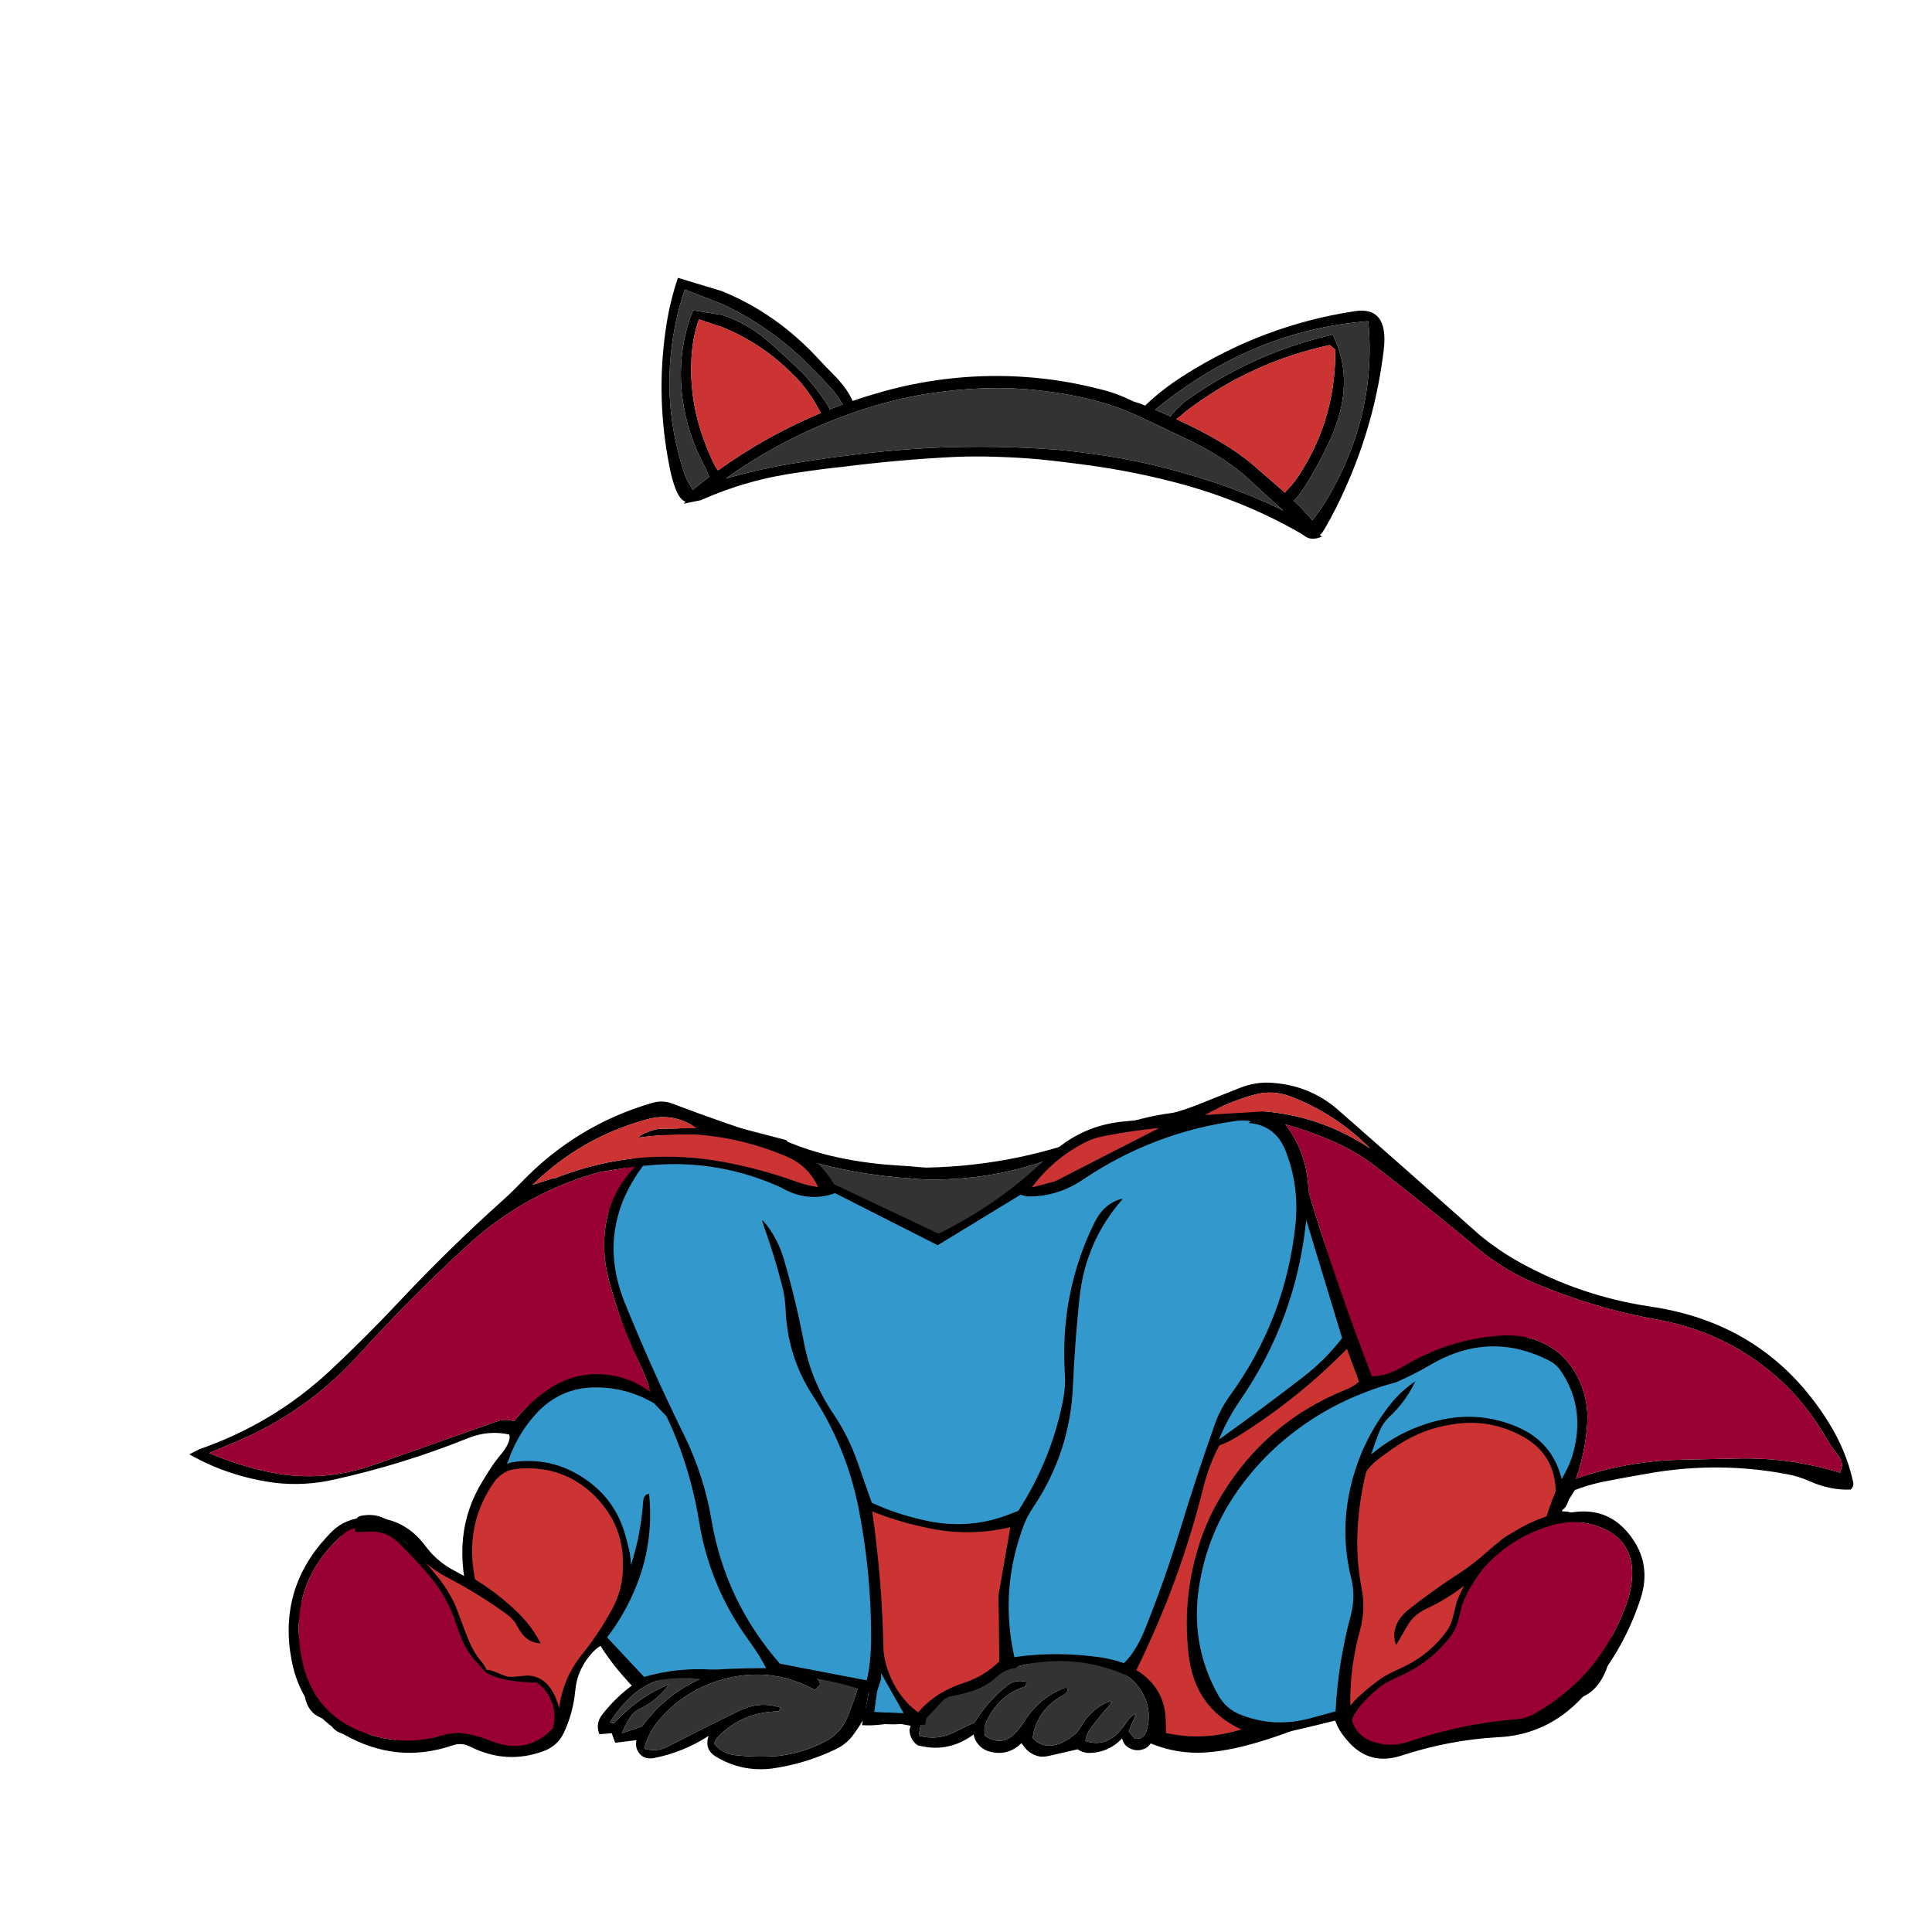 
<svg xmlns="http://www.w3.org/2000/svg" version="1.1" xmlns:xlink="http://www.w3.org/1999/xlink" preserveAspectRatio="none" x="0px" y="0px" width="1000px" height="1000px" viewBox="0 0 1000 1000">
<defs>
<g id="Layer5_0_FILL">
<path fill="#000000" stroke="none" d="
M 332.6 336.6
Q 331.6 333.45 331.15 331.85 330.25 329 329.95 327 329.6 325.05 329.6 316 329.6 309.3 327.65 305.55 326.7 303.7 323.8 300.3 321.05 297.05 320.05 295.05 318.55 290.7 317.8 288.55 316.45 284.7 314.15 283.35 312.085 282.111 308.15 282.35 308.24 282.02 308.3 281.65 309.187 281.28 309.85 280.55 311.2 279.1 312.2 275.4 315.6 262.9 316.85 253.55 318.45 241.5 317.15 231.35 315.65 219.75 310.15 210.2 304.2 199.85 294.95 194.5 287.1 189.95 276.95 189.1 267.75 188.35 257.9 190.65 249.65 192.6 239.95 197 234.05 199.65 222.85 205.55
L 210.35 212.15
Q 208.55 204.05 206.15 197.35
L 193.4 164.4
Q 186.5 146.6 183.45 137.55 181.8 132.7 180.1 127 178.75 122.55 176.5 114.3 175.413 110.394 174.55 107.45 174.028 102.721 173 98 171.85 92.55 168.9 88 160.05 74.15 143.3 72.75 136.8 74.15 129.85 73.35 124.015 72.993 118.4 74 113.45 75.4 108.25 75.85 90.1 78 73.2 84.9 28 103.4 -20.35 104.35 -24.122 104.178 -27.9 103.75 -32.25 103.45 -36.55 103.15 -53.75 102.1 -70.4 98.15 -81.65 95.4 -92.25 91.05
L -93.05 90.1
Q -106.1 86.75 -119.2 83.3 -122.7 82.45 -126.35 81.9 -133.65 81.45 -140.9 82.55 -156.95 84.55 -169.05 95.85 -175.6 101.95 -179.35 109.95 -187.9 127.9 -185.9 148.05 -182.05 186.8 -160.8 219.6
L -161.9 218.9 -161.5 219.8
Q -166.551 215.969 -173.35 212.7 -179.5 209.65 -184.1 208.75 -190.95 207.35 -198.65 209.1 -205.5 210.7 -212.35 214.7 -220.4 219.45 -225.1 225.5 -228.25 229.65 -232.4 238.9 -235.129 245.04 -237.35 248.9 -239.5 252.8 -242.35 256.05 -265.35 282.45 -259.55 317.4 -261.9 316.9 -264.15 316.3 -275.2 313.65 -282.75 305.15 -288.5 298.7 -294.05 291.75 -301.55 282.4 -312.95 284.55 -314.1 284.75 -314.95 285.5 -324.1 293.65 -328.5 305.3 -332.75 316.7 -341 325.35 -347.95 332.65 -344.7 342 -344.05 343.95 -345.2 345.85 -347.1 349.1 -348.4 352.65 -350.4 358.2 -346.85 362.85 -343.7 366.9 -343.15 371.8 -342.8 375.2 -342.1 378.6 -340 388.8 -329.5 390.25 -329.1 393.4 -326.55 395.4 -323.4 397.8 -319.45 397.7 -311.25 397.5 -303.1 397.3 -300.85 397.25 -299.05 398.4 -291.8 403.5 -283 402.35 -282.25 402.2 -281.6 401.8 -273.65 397.65 -264.35 398.75 -262.8 398.7 -261.6 399.55 -256.8 403 -251.1 404.65 -242.95 407.05 -234.5 406.65 -223.75 407.65 -215.7 401.2 -212.65 398.8 -211.05 395.3 -208.15 388.9 -205.55 382.2 -203.1 376.05 -203.35 369.75
L -198.9 361.3
Q -197.799 359.864 -196.3 358.1
L -189.7 350.3
Q -189.491 350.895 -189.3 351.35 -188.7 352.85 -187.1 355.1 -182.85 361.35 -177.7 367.25
L -173.9 371.55
Q -173.376 372.074 -172.95 372.45 -181.293 378.563 -188.2 387.35 -192 392.15 -189.75 397.65
L -183.35 397.1 -181.6 402.05 -170.55 400.7
Q -171.25 403.7 -169.95 406.2 -167.4 411.05 -161.45 409.95 -146.3 406.95 -133.2 398.5 -135.65 405.55 -129.2 409.4 -115.9 417.25 -100.5 415.4 -83.1 412.95 -67.2 405.3 -62.2 402.85 -58.85 398.6 -55.854 394.677 -53.65 390.9 -53.134 391.075 -52.5 391.2 -39.15 393.45 -28.85 391.85 -28.429 391.783 -28.05 391.7 -28.746 393.435 -29.25 395.3 -29.15 399.65 -26 402.6 -25.05 403.5 -23.8 403.65 -8.85 407.2 3.95 397.75 4.4 400.45 6.15 402.65 8.2 405.25 11.2 406.3 21.25 409.55 28.7 402.25 29.45 403.35 30.3 404.4 33.45 408.35 38.4 409.2 40.6 409.35 42.7 408.9 50.15 407.15 57.75 405.45 60.05 407 62.75 407.3 73.45 407.55 80.8 399.8 81.65 403.55 85.05 405.05 88.5 406.65 92 405.3 93.25 404.9 94.15 404.05 94.955 403.257 95.65 402.4 106.041 406.672 116.9 407.15 130 407.75 148.45 402.55 151.35 401.75 156.1 400.25 160.65 398.85 167.1 396.45 169.55 395.55 174.45 393.55 180.964 390.964 190.1 387.15 191.057 391.439 193.2 395.2 195.8 399.7 199.7 402.55 210.6 410.65 229.95 406 230.3 405.9 245.1 401.7 254.2 399.15 260.5 398.75 263.1 398.6 270.35 398.8 276.6 399 280.2 398.5 290.85 397.05 298.65 389.7 301.55 386.7 303.05 385.25 305.7 382.65 308 381.5 309.85 380.6 313.3 379.8 317.3 378.95 318.7 378.4 323.55 376.55 327.2 371.85 330.4 367.65 332.2 361.95 334.1 355.8 334.2 349.3 334.3 342.8 332.6 336.6
M 328 347.85
Q 328.55 357 324 364.85 320.45 370.9 315.3 373.25 313.65 374 310.1 374.85 306.55 375.7 304.85 376.4 301.65 377.8 297.35 381.85 292.25 386.7 290.25 388 283.4 392.5 270.65 392.35 263.55 392.1 260 392.05 253.7 391.9 249.5 392.5 245.2 393.15 238.45 395.4 229.95 398.3 227.5 398.9 213.6 402.45 205.45 396.55 200.25 392.75 198.35 385.5 196.6 379.1 197.8 371.7 198.5 367.2 201.15 358.45 203.8 349.7 204.5 345.15 206.1 335.15 203.75 320.05 199.85 295.1 199.8 294.8 199 286.45 199.95 280.55 201 274.05 204.75 265.4 208.4 256.95 214.05 246.9 217.3 241.15 224.6 229
L 232.6 215.9
Q 222.35 220.05 215.1 232.7 212.7 236.85 209.65 243.8 205.55 253.1 204.6 255.05 203.15 258.15 200 264.3 197.3 269.75 196.1 273.85 192.7 285.35 196.1 306.3 198.2 319.4 198.6 322.85 199.6 332.2 198.7 339.3 198.05 344.25 196.05 351.05 194.95 354.9 192.5 362.65 189.589 372.342 189.4 379.65 188.436 379.927 187.2 380.45
L 179.15 383.75
Q 167.95 388.35 161.3 390.8 157.65 392.15 153.55 393.5 142 397.4 132.15 399.2 116.05 402.05 104.8 398.65 100.5 397.35 99.65 397.2 99.393 397.152 99.15 397.1 99.487 396.422 99.8 395.7
L 100.8 396 101.15 390.25 100.05 390.1
Q 100.25 374.9 88.25 365.6 91.7 357.7 95.05 349.8 99.95 338.4 105 327.1 120.7 292.25 126.7 254.65
L 127.85 254 129.35 247.6 127.95 248.55
Q 129.15 243.45 130.75 238.55 132.35 233.6 134.9 229.1 153.85 195.5 167.65 159.65
L 168.25 163.2
Q 170.75 150.5 173.3 137.7 174.434 132.046 174.9 126.4 175.658 129.204 176.3 131.45
L 178.2 137.6
Q 178.85 139.65 182.25 149.85
L 192.2 178.05
Q 193.85 182.7 197.15 191.9 200.65 202.6 202.75 214.25 202.899 215.18 203.1 215.95 194.079 220.769 189.9 223.15 182.3 227.4 176.55 231.2 158.05 243.5 143.65 260.7 129.2 277.95 120.35 298.25 121.4 299.45 123.2 298.4 124.7 297.45 125.7 295.65 141.7 266.45 167.75 245.05 173.85 240.05 179.75 236.15 185.45 232.35 192.85 228.35 197.45 225.8 206.4 221.3
L 228.4 210.15
Q 238.75 204.95 243.8 202.8 252.5 199.05 259.85 197.5 268.7 195.65 276.85 196.55 285.85 197.55 292.7 201.9 300.75 207 305.6 216.4 310.1 225.15 310.85 235.5 311.5 244.6 309.4 255.15 307.8 263.45 304.05 274.3 303.297 276.498 303.25 278.1 303.212 278.241 303.15 278.35 302.95 278.7 302.5 279.05 301.95 279.5 301.7 279.7 300.65 280.65 300.5 282.2 300.439 282.855 300.55 283.4 294.004 284.786 287.75 287.65 278.25 291.95 270.85 299.05 268.95 300.85 260.5 310.5 254.3 317.55 249.35 320.9 247.4 322.2 243.75 324.15 239.7 326.35 238.05 327.35 228.05 333.4 221.85 343.7 221.1 344.95 220.95 346.1 220.75 347.5 221.65 348.2 222.85 349.1 224.4 347.8 225.55 346.85 226.55 345 230.15 338.35 241.35 332.5 247.5 329.45 250.5 327.8 255.65 324.95 258.8 322.05 261.3 319.8 264.3 315.85 267.6 311.35 269.35 309.2 277 299.9 288.15 294.4 299.3 288.9 311.35 288.5 310.95 293.2 315.6 299.75 321.3 307.75 322.2 310.75 322.95 313.3 323 317.2 323.05 319.4 323.05 323.75 323.3 327.9 325.5 335.8 327.75 343.8 328 347.85
M 166.95 103.45
Q 167.75 107.85 167.9 112.3 169.2 153.25 149.4 189.2 138.4 209.15 129.05 229.8 119.05 251.9 114.75 275.9 112.9 286.2 109.2 295.85 96.5 329.25 83.15 362.4
L 76.6 361.7 75.9 360.75 68.95 360.5
Q 74.45 363 80 365.55 85.35 368.1 88.95 372.7 97.1 383.25 93.45 395.9 92.15 400.45 87.35 399.95
L 84.2 396.15 88.1 386.9
Q 85.15 388.25 83.3 391.1 81.35 394.15 78.75 396.85 71.45 404.4 61.8 401.15 62.25 397.5 64.45 394.6 70.2 387 75.55 381.15
L 74.15 380.6
Q 64.6 384.55 59.25 394.05 58.1 396.1 56.4 397.6 52.95 400.6 48.85 402.35 40.2 405.7 34.6 399.7 34.55 399.25 34.6 398.85 36.3 388.2 44.65 381.2 47.05 379.1 49.9 377.7 53.45 375.75 52.2 373.6 51.25 373.5 50.5 373.8 37.6 379.1 30.25 390.9 28.55 393.65 26.25 396.3 18.9 404.55 9.85 398.45 8.95 394.5 10.6 391 17.05 377.1 31 372.8
L 31.25 370.5
Q 29.05 369.95 26.8 370.15 23.95 370.4 21.75 372.1 11.4 380.2 4.4 391.6 -0.75 393.9 -5.75 396.45 -14.65 401.1 -24.45 398.35 -24 395.45 -23.4 392.6 -22.6 388.9 -20.45 385.95 -10.15 371.65 7.8 373.65 11.2 369.8 15.5 366.85 18.3 364.85 21.5 363.95 36.35 359.65 52.1 358.15
L 28.3 355.8
Q 27 353 26.6 349.9 20.25 300.65 41.35 255.55 44.5 248.85 47.15 242.15 52.45 228.7 53.35 214.35 53.85 206.45 53.75 198.55 53.6 181.1 56.7 164.05 60.3 144.2 73.55 129.15 76.15 126.15 76.05 123.6 55.8 138.85 51.8 164.65 48 188.8 48.5 213.5 48.65 221.2 46.3 228.45 41.9 242.15 35.8 255.25 29.05 269.85 24.65 285.55 22.7 292.55 21.4 299.15 15.65 328.2 20.9 357.25 15.9 361.15 10.6 364.35 7.85 366.05 4.9 367.1 1.1 368.6 -3.15 369.1 -5.8 369.25 -7.95 370.65 -15.25 375.5 -21.5 381.7 -23.842 384.062 -25.6 386.8 -26.376 385.961 -27.55 385.7 -28.65 385.45 -30.1 385.6 -30.4 385.65 -32.7 386.05 -36.2 386.6 -42.05 386.25 -49.15 385.75 -51.4 385.85 -51.712 385.865 -52 385.9
L -52 384.85
Q -50.15 375.4 -48.55 365.95 -47.556 360.056 -46.95 354.1 -46.237 356.929 -45.3 359.2 -44.95 360.05 -44.2 361.75 -43.5 363.25 -43.25 364.4 -43.15 364.85 -42.9 366.95 -42.7 368.5 -42.35 369.45 -42 370.45 -41.2 371.75 -40.7 372.5 -39.75 373.9 -38.75 375.5 -37 378.9 -35.3 381.7 -33.15 382.6 -32.3 382.95 -31.5 382.85 -30.6 382.75 -30.2 382.1 -29.55 381 -30.95 379.05
L -33.05 376.15
Q -36.05 371.8 -38.4 366.95 -43.3 356.45 -44.65 344.2 -44.85 342.75 -45.4 341.75 -45.631 341.366 -45.9 341.1 -44.362 311.073 -50.7 281.45 -50.15 281.75 -49.7 281.6 -49.65 281.6 -49.75 281.1 -57.85 257.4 -68.55 234.25 -73.35 223.75 -79.15 214.05 -83.9 206.2 -85.4 197.3 -87.5 184.8 -89.6 172.5 -93.6 149.05 -107.7 129.85 -107.35 131.75 -106.8 133.65 -105.15 138.95 -102.65 144.1 -93.05 163.6 -92.5 185.35 -92.3 193.9 -90.8 202.35 -89.05 212.3 -83.8 220.9 -57.5 264.05 -52.95 314.2 -51.8 326.6 -51.5 338.9 -50.95 360.75 -58.4 381.05 -59.75 384.8 -61.25 388.45 -64.75 397.2 -72.8 401.35 -84.5 407.5 -97.55 408.9 -108.65 409.7 -119.65 408.45 -126.2 407.6 -130.4 402.5 -129.55 400.1 -127.8 398.35 -115 386 -97.05 385.8
L -95.85 383.95
Q -106.5 380.25 -117.4 385.45 -136.05 394.55 -154.65 404.15 -160.4 407.05 -166.55 405.05 -164.4 396.8 -158.85 390.3 -146.3 375.55 -127.75 369.8 -101.7 361.85 -78.2 374.7
L -75.6 372.1
Q -75.5 369.95 -77.35 368.7 -86.65 362.7 -97.75 362.2 -99.8 358.2 -102.35 354.65 -115.45 336.35 -125.6 316.4 -130.6 306.55 -133.3 296.05 -134.2 292.45 -134.65 288.8 -137.65 264.95 -144.5 242.05 -146.55 235.2 -150.3 229.1 -171.4 195 -179.25 155.8 -183.75 133.35 -174.65 112.55 -173.4 109.75 -171.4 107.45 -165.6 100.55 -158.15 95.2 -143.5 84.65 -125.5 87.1 -105.9 90.1 -89.05 98.2 -86.4 99.5 -83.6 100.3 -56.55 108.15 -28.1 110 -24.225 110.38 -20.35 110.5 18.15 111.2 53.45 96.05 53.3 96.3 53.15 96.55 53.1 96.6 53.1 96.7
L 53.15 96.7
Q 53.15 96.75 53.25 96.8 53.35 96.8 53.5 96.8 56.756 95.545 73.9 88.65 91.085 81.769 109.45 79.05 127.811 76.379 135.15 77.05 142.533 77.721 146.6 79.5 150.681 81.337 152.85 82.65 155.055 84.003 157.1 85.8 164.95 92.6 166.95 103.45
M -194.3 214.55
Q -180.65 212.95 -163.85 225.9 -160.4 228.55 -158.4 230.7 -156.092 233.225 -154.95 235.9 -154.101 236.397 -153.35 237.2 -152 238.6 -151.35 240.6 -151.042 241.544 -150.85 242.8 -150.474 242.939 -150.1 242.95 -145.753 255.272 -144.4 268.45 -142.95 282.45 -139.15 296.05 -129 332.6 -105 362.05 -133.35 363.7 -161.5 367.05 -164.804 367.463 -167.85 369.15 -168.085 368.805 -168.4 368.45 -174.45 361.75 -177.4 358.35 -182.5 352.4 -185.7 347.6 -186.106 346.982 -186.5 346.5 -184.534 344.151 -183.1 342.25 -172.7 328.7 -167.45 312.25 -165.8 307.1 -165.3 303.1 -165 300.55 -164.95 297.05 -165 293 -165.05 290.95 -165.2 282.95 -164.65 274.3 -164.45 271.9 -164.9 270.75 -165.2 269.9 -165.95 269.35 -166.75 268.75 -167.6 268.8 -168.95 268.95 -169.55 270.6 -170.05 271.85 -170 273.7
L -169.65 287.3
Q -169.45 295.75 -169.95 299.95 -170.8 306.6 -174.05 314.85 -181 332.35 -193.35 346.2 -195 348.1 -198.45 351.8 -198.679 352.055 -198.9 352.3 -207.9 361.95 -210.05 375 -210.9 380.2 -212.9 385.1 -213.35 386.25 -213.7 387.55 -215.4 394.3 -221.15 398.25 -225.2 400.95 -230.3 401.35 -244.2 403.25 -255.8 395.8 -258.95 393.85 -262.45 393.3 -267.9 393.3 -273.4 393.25 -274.5 393.25 -275.35 393.75 -282.8 397.75 -291.3 397.2 -293.2 395.15 -295.65 393.8 -300.8 390.85 -306.6 392.1 -313.05 393.45 -319.2 392.25 -320.25 392.05 -320.85 391.3 -324.9 386.35 -330.7 383.9 -337.95 380.85 -337 373.15 -336.5 369.35 -338.1 366.1 -339.85 362.55 -342 359.25 -343.85 356.4 -341.65 353.65 -337.4 348.5 -338.65 342.3 -339.15 339.7 -339.2 337.1 -339.4 331 -334 327.45 -332.5 326.4 -331.7 324.8 -324.45 310.65 -317.1 296.5 -315.65 293.75 -313.15 291.9 -307.1 287.45 -301.3 293.25 -295.45 299.05 -290.4 305.55 -279.15 320.2 -261.1 324.6 -249.3 327.55 -242.5 337.95 -236.15 347.75 -225.65 351.2
L -223.8 350.1
Q -223.2 348.8 -224.15 347.5 -225.85 345.25 -228.05 343.3 -231.7 340.15 -234.5 336.05 -242.1 324.85 -253.9 319 -254.1 315.45 -254.35 311.9 -255.8 293.05 -248.15 275.9 -246.85 273 -244.8 270.65 -236.1 260.8 -230.45 248.9 -229.026 245.808 -227.4 241.9 -222.8 231 -217.95 226.25 -215.25 223.65 -210.6 220.9 -201.65 215.45 -194.3 214.55
M -173.25 388.05
Q -171.6 385.75 -169.05 384.6 -159.6 380.2 -153.65 371.75 -170.15 378.6 -182.2 392
L -184.3 391.5
Q -179.8 384.2 -173.45 378.25 -160.5 366.2 -143.45 368.5
L -136.55 368.55
Q -155.5 376.8 -167.65 393.6
L -178.05 397.1
Q -176.25 392.3 -173.25 388.05
M 118 302.3
Q 114.883 311.93 113.7 322.15 114.05 320.35 114.9 317.2 115.85 313.75 116.15 312.25 116.5 310.7 116.9 308.25 117.45 304.95 117.6 304.2 117.778 303.319 118 302.3
M 216.2 -318.7
Q 219 -341.75 201 -338.9 153.75 -331.65 113.25 -305.95 101.643 -298.647 93.35 -290.65 93.029 -290.349 92.75 -290.05 91.502 -290.578 90.2 -291.1 86.75 -292.1 85.95 -292.55 77.75 -296.6 68.85 -298.7 50.45 -303.4 31.65 -304.8 12.7 -306.2 -6.1 -304.3 -24.9 -302.4 -43.15 -297.3 -51.047 -295.093 -58.75 -292.45 -58.887 -292.95 -59.15 -293.5 -61.4 -298.15 -65.6 -302.95 -66.766 -304.292 -68.5 -306.05 -72.35 -309.9 -76.05 -313.9 -98.092 -337.896 -126.5 -349.35
L -149.1 -356.2
Q -152.95 -344.85 -154.9 -332.9 -158.1 -313.15 -157.5 -293.3 -156.95 -276.05 -153.6 -259.1 -153.503 -258.6 -153.4 -258.1 -151.878 -250.086 -149.45 -244.95 -147.9 -241.85 -146.1 -240.75 -145.708 -240.521 -145.3 -240.4
L -145.25 -240.25 -146.1 -239.3 -137.25 -241.1
Q -112.65 -252.05 -85.8 -255.55 -74.65 -257.25 -63.55 -258.4 -34.9 -262.05 -5.9 -263.5 4.2 -263.9 14.35 -263.6 26.1 -263.3 38 -262.25 51.95 -260.8 65.9 -258.85 86.05 -255.95 105.8 -250.95 121.85 -246.95 137.45 -240.95 156.1 -233.85 173.45 -223.8 174.3 -223.3 175.1 -222.7 178.8 -219.75 184.5 -222.4 183.466 -222.359 183.25 -223.2 183.679 -223.523 184.05 -223.95 184.65 -224.65 185.6 -226.2 191.688 -236.671 196.6 -247.9 211.75 -281.8 216.2 -318.7
M 189.7 -326.95
Q 189.2 -326.75 188.7 -326.55 147.6 -316.9 113.25 -292.15 109.847 -289.188 106.75 -285.75 106.177 -285.106 105.9 -284.45 102.062 -286.163 97.95 -287.9 97.995 -287.953 98.05 -288 105.379 -294.121 113.25 -299.5 156.8 -329.75 208.05 -333.75 208.25 -333.4 208.3 -332.95 212.3 -288.45 190.4 -247.9 185.76 -238.88 179.25 -230.7 175.223 -235.487 171.35 -239.25 170.639 -239.911 169.65 -240.8 170.858 -241.727 172.15 -243.55 174.029 -246.104 175.25 -247.9 182.25 -259.1 187.85 -271 202.45 -301.95 189.7 -326.95
M 188.3 -321.4
L 191.25 -318.9
Q 191.15 -318.15 191.15 -317.4 191 -280.65 170.35 -251.05 168.452 -248.689 166.3 -246.45 165.547 -245.697 165.05 -245 158.944 -250.429 148.35 -259.55 134.903 -271.12 108.8 -283.1 109.332 -283.386 109.85 -283.75 110.9 -284.45 112.95 -286.35 113.117 -286.5 113.25 -286.65 146.95 -312.5 188.3 -321.4
M 9.7 -299.05
Q 24.05 -299.5 38.45 -297.85 52.3 -296.305 64.8 -293.2 77.303 -290.037 87.6 -285.35 97.888 -280.655 116.3 -271.75 134.712 -262.802 146.5 -251.85 158.346 -240.848 164.3 -235.7 155.45 -240.1 146.2 -243.8 130.3 -250.2 113.9 -254.8 97.9 -259.5 81.6 -262.55 64.6 -265.55 47.55 -267.2 31.15 -268.45 14.7 -268.7 -2.65 -268.95 -19.9 -268.1 -36.3 -267.15 -52.45 -265.3 -69.85 -263.35 -87.05 -260.55 -105.85 -257.6 -124.25 -252.3 -122.4 -253.7 -120.5 -255 -90.15 -275.8 -55.3 -287.45 -37.9 -293.3 -19.65 -296.25 -5 -298.55 9.7 -299.05
M -76.5 -306.05
Q -76.054 -305.604 -75.6 -305.15 -71.7 -301.25 -69.65 -298.9 -66.55 -295.3 -64.65 -292 -64.19 -291.234 -63.8 -290.65 -67.225 -289.399 -70.6 -288.1 -70.868 -289.081 -71.5 -290.1 -74.7 -295.4 -82.2 -304.35 -82.927 -305.237 -83.65 -306.05 -92.3 -314.5 -101.35 -322.45 -113.013 -332.828 -126.5 -337.05
L -141.25 -339.35
Q -143.35 -334.35 -144.75 -328.95 -149.1 -311.8 -146.8 -294.1 -144.35 -275.6 -135.55 -259.1 -135.266 -258.6 -135 -258.1
L -133.75 -255
Q -133.323 -253.966 -132.9 -253.15 -137.196 -249.897 -141.45 -246.45 -141.961 -247.466 -142.85 -248.8 -145.022 -252.139 -146.8 -258.1 -146.952 -258.6 -147.1 -259.1 -149.65 -267.55 -151.2 -276.25 -154.8 -296.05 -152.8 -316.25 -151.1 -333.6 -145.6 -350.15
L -126.5 -342.75
Q -98.056 -329.527 -76.5 -306.05
M -142.05 -315.45
Q -141.4 -325.85 -138.25 -334.7
L -126.5 -330.8
Q -105.593 -322.437 -89.45 -306.05 -88.392 -305.092 -87.75 -304.45 -85.85 -302.45 -84.1 -300.2 -79.55 -294.45 -76 -287.8 -75.509 -286.871 -75.1 -286.25 -103.332 -274.472 -128.3 -256.55 -128.903 -257.226 -129.5 -258.1 -129.759 -258.6 -130.05 -259.1 -134.45 -268 -137.5 -277.65 -143.25 -296 -142.05 -315.45 Z"/>

<path fill="#333333" stroke="none" d="
M -169.05 384.6
Q -171.6 385.75 -173.25 388.05 -176.25 392.3 -178.05 397.1
L -167.65 393.6
Q -155.5 376.8 -136.55 368.55
L -143.45 368.5
Q -160.5 366.2 -173.45 378.25 -179.8 384.2 -184.3 391.5
L -182.2 392
Q -170.15 378.6 -153.65 371.75 -159.6 380.2 -169.05 384.6
M -163.85 225.9
Q -180.65 212.95 -194.3 214.55 -201.65 215.45 -210.6 220.9 -215.25 223.65 -217.95 226.25 -222.8 231 -227.4 241.9 -229.026 245.808 -230.45 248.9 -236.1 260.8 -244.8 270.65 -246.85 273 -248.15 275.9 -255.8 293.05 -254.35 311.9 -254.1 315.45 -253.9 319 -242.1 324.85 -234.5 336.05 -231.7 340.15 -228.05 343.3 -225.85 345.25 -224.15 347.5 -223.2 348.8 -223.8 350.1
L -225.65 351.2
Q -236.15 347.75 -242.5 337.95 -249.3 327.55 -261.1 324.6 -279.15 320.2 -290.4 305.55 -295.45 299.05 -301.3 293.25 -307.1 287.45 -313.15 291.9 -315.65 293.75 -317.1 296.5 -324.45 310.65 -331.7 324.8 -332.5 326.4 -334 327.45 -339.4 331 -339.2 337.1 -339.15 339.7 -338.65 342.3 -337.4 348.5 -341.65 353.65 -343.85 356.4 -342 359.25 -339.85 362.55 -338.1 366.1 -336.5 369.35 -337 373.15 -337.95 380.85 -330.7 383.9 -324.9 386.35 -320.85 391.3 -320.25 392.05 -319.2 392.25 -313.05 393.45 -306.6 392.1 -300.8 390.85 -295.65 393.8 -293.2 395.15 -291.3 397.2 -282.8 397.75 -275.35 393.75 -274.5 393.25 -273.4 393.25 -267.9 393.3 -262.45 393.3 -258.95 393.85 -255.8 395.8 -244.2 403.25 -230.3 401.35 -225.2 400.95 -221.15 398.25 -215.4 394.3 -213.7 387.55 -213.35 386.25 -212.9 385.1 -210.9 380.2 -210.05 375 -207.9 361.95 -198.9 352.3 -198.679 352.055 -198.45 351.8 -195 348.1 -193.35 346.2 -181 332.35 -174.05 314.85 -170.8 306.6 -169.95 299.95 -169.45 295.75 -169.65 287.3
L -170 273.7
Q -170.05 271.85 -169.55 270.6 -168.95 268.95 -167.6 268.8 -166.75 268.75 -165.95 269.35 -165.2 269.9 -164.9 270.75 -164.45 271.9 -164.65 274.3 -165.2 282.95 -165.05 290.95 -165 293 -164.95 297.05 -165 300.55 -165.3 303.1 -165.8 307.1 -167.45 312.25 -172.7 328.7 -183.1 342.25 -184.534 344.151 -186.5 346.5 -186.106 346.982 -185.7 347.6 -182.5 352.4 -177.4 358.35 -174.45 361.75 -168.4 368.45 -168.085 368.805 -167.85 369.15 -164.804 367.463 -161.5 367.05 -133.35 363.7 -105 362.05 -129 332.6 -139.15 296.05 -142.95 282.45 -144.4 268.45 -145.753 255.272 -150.1 242.95 -150.474 242.939 -150.85 242.8 -151.042 241.544 -151.35 240.6 -152 238.6 -153.35 237.2 -154.101 236.397 -154.95 235.9 -156.092 233.225 -158.4 230.7 -160.4 228.55 -163.85 225.9
M 167.9 112.3
Q 167.75 107.85 166.95 103.45 164.95 92.6 157.1 85.8 155.055 84.003 152.85 82.65 150.681 81.337 146.6 79.5 142.533 77.721 135.15 77.05 127.811 76.379 109.45 79.05 91.085 81.769 73.9 88.65 56.756 95.545 53.5 96.8 53.35 96.8 53.25 96.8 53.15 96.75 53.15 96.7
L 53.1 96.7
Q 53.1 96.6 53.15 96.55 53.3 96.3 53.45 96.05 18.15 111.2 -20.35 110.5 -24.225 110.38 -28.1 110 -56.55 108.15 -83.6 100.3 -86.4 99.5 -89.05 98.2 -105.9 90.1 -125.5 87.1 -143.5 84.65 -158.15 95.2 -165.6 100.55 -171.4 107.45 -173.4 109.75 -174.65 112.55 -183.75 133.35 -179.25 155.8 -171.4 195 -150.3 229.1 -146.55 235.2 -144.5 242.05 -137.65 264.95 -134.65 288.8 -134.2 292.45 -133.3 296.05 -130.6 306.55 -125.6 316.4 -115.45 336.35 -102.35 354.65 -99.8 358.2 -97.75 362.2 -86.65 362.7 -77.35 368.7 -75.5 369.95 -75.6 372.1
L -78.2 374.7
Q -101.7 361.85 -127.75 369.8 -146.3 375.55 -158.85 390.3 -164.4 396.8 -166.55 405.05 -160.4 407.05 -154.65 404.15 -136.05 394.55 -117.4 385.45 -106.5 380.25 -95.85 383.95
L -97.05 385.8
Q -115 386 -127.8 398.35 -129.55 400.1 -130.4 402.5 -126.2 407.6 -119.65 408.45 -108.65 409.7 -97.55 408.9 -84.5 407.5 -72.8 401.35 -64.75 397.2 -61.25 388.45 -59.75 384.8 -58.4 381.05 -50.95 360.75 -51.5 338.9 -51.8 326.6 -52.95 314.2 -57.5 264.05 -83.8 220.9 -89.05 212.3 -90.8 202.35 -92.3 193.9 -92.5 185.35 -93.05 163.6 -102.65 144.1 -105.15 138.95 -106.8 133.65 -107.35 131.75 -107.7 129.85 -93.6 149.05 -89.6 172.5 -87.5 184.8 -85.4 197.3 -83.9 206.2 -79.15 214.05 -73.35 223.75 -68.55 234.25 -57.85 257.4 -49.75 281.1 -49.65 281.6 -49.7 281.6 -50.15 281.75 -50.7 281.45 -44.362 311.073 -45.9 341.1 -45.631 341.366 -45.4 341.75 -44.85 342.75 -44.65 344.2 -43.3 356.45 -38.4 366.95 -36.05 371.8 -33.05 376.15
L -30.95 379.05
Q -29.55 381 -30.2 382.1 -30.6 382.75 -31.5 382.85 -32.3 382.95 -33.15 382.6 -35.3 381.7 -37 378.9 -38.75 375.5 -39.75 373.9 -40.7 372.5 -41.2 371.75 -42 370.45 -42.35 369.45 -42.7 368.5 -42.9 366.95 -43.15 364.85 -43.25 364.4 -43.5 363.25 -44.2 361.75 -44.95 360.05 -45.3 359.2 -46.237 356.929 -46.95 354.1 -47.556 360.056 -48.55 365.95 -50.15 375.4 -52 384.85
L -52 385.9
Q -51.712 385.865 -51.4 385.85 -49.15 385.75 -42.05 386.25 -36.2 386.6 -32.7 386.05 -30.4 385.65 -30.1 385.6 -28.65 385.45 -27.55 385.7 -26.376 385.961 -25.6 386.8 -23.842 384.062 -21.5 381.7 -15.25 375.5 -7.95 370.65 -5.8 369.25 -3.15 369.1 1.1 368.6 4.9 367.1 7.85 366.05 10.6 364.35 15.9 361.15 20.9 357.25 15.65 328.2 21.4 299.15 22.7 292.55 24.65 285.55 29.05 269.85 35.8 255.25 41.9 242.15 46.3 228.45 48.65 221.2 48.5 213.5 48 188.8 51.8 164.65 55.8 138.85 76.05 123.6 76.15 126.15 73.55 129.15 60.3 144.2 56.7 164.05 53.6 181.1 53.75 198.55 53.85 206.45 53.35 214.35 52.45 228.7 47.15 242.15 44.5 248.85 41.35 255.55 20.25 300.65 26.6 349.9 27 353 28.3 355.8
L 52.1 358.15
Q 36.35 359.65 21.5 363.95 18.3 364.85 15.5 366.85 11.2 369.8 7.8 373.65 -10.15 371.65 -20.45 385.95 -22.6 388.9 -23.4 392.6 -24 395.45 -24.45 398.35 -14.65 401.1 -5.75 396.45 -0.75 393.9 4.4 391.6 11.4 380.2 21.75 372.1 23.95 370.4 26.8 370.15 29.05 369.95 31.25 370.5
L 31 372.8
Q 17.05 377.1 10.6 391 8.95 394.5 9.85 398.45 18.9 404.55 26.25 396.3 28.55 393.65 30.25 390.9 37.6 379.1 50.5 373.8 51.25 373.5 52.2 373.6 53.45 375.75 49.9 377.7 47.05 379.1 44.65 381.2 36.3 388.2 34.6 398.85 34.55 399.25 34.6 399.7 40.2 405.7 48.85 402.35 52.95 400.6 56.4 397.6 58.1 396.1 59.25 394.05 64.6 384.55 74.15 380.6
L 75.55 381.15
Q 70.2 387 64.45 394.6 62.25 397.5 61.8 401.15 71.45 404.4 78.75 396.85 81.35 394.15 83.3 391.1 85.15 388.25 88.1 386.9
L 84.2 396.15 87.35 399.95
Q 92.15 400.45 93.45 395.9 97.1 383.25 88.95 372.7 85.35 368.1 80 365.55 74.45 363 68.95 360.5
L 75.9 360.75 76.6 361.7 83.15 362.4
Q 96.5 329.25 109.2 295.85 112.9 286.2 114.75 275.9 119.05 251.9 129.05 229.8 138.4 209.15 149.4 189.2 169.2 153.25 167.9 112.3
M 324 364.85
Q 328.55 357 328 347.85 327.75 343.8 325.5 335.8 323.3 327.9 323.05 323.75 323.05 319.4 323 317.2 322.95 313.3 322.2 310.75 321.3 307.75 315.6 299.75 310.95 293.2 311.35 288.5 299.3 288.9 288.15 294.4 277 299.9 269.35 309.2 267.6 311.35 264.3 315.85 261.3 319.8 258.8 322.05 255.65 324.95 250.5 327.8 247.5 329.45 241.35 332.5 230.15 338.35 226.55 345 225.55 346.85 224.4 347.8 222.85 349.1 221.65 348.2 220.75 347.5 220.95 346.1 221.1 344.95 221.85 343.7 228.05 333.4 238.05 327.35 239.7 326.35 243.75 324.15 247.4 322.2 249.35 320.9 254.3 317.55 260.5 310.5 268.95 300.85 270.85 299.05 278.25 291.95 287.75 287.65 294.004 284.786 300.55 283.4 300.439 282.855 300.5 282.2 300.65 280.65 301.7 279.7 301.95 279.5 302.5 279.05 302.95 278.7 303.15 278.35 303.212 278.241 303.25 278.1 303.297 276.498 304.05 274.3 307.8 263.45 309.4 255.15 311.5 244.6 310.85 235.5 310.1 225.15 305.6 216.4 300.75 207 292.7 201.9 285.85 197.55 276.85 196.55 268.7 195.65 259.85 197.5 252.5 199.05 243.8 202.8 238.75 204.95 228.4 210.15
L 206.4 221.3
Q 197.45 225.8 192.85 228.35 185.45 232.35 179.75 236.15 173.85 240.05 167.75 245.05 141.7 266.45 125.7 295.65 124.7 297.45 123.2 298.4 121.4 299.45 120.35 298.25 129.2 277.95 143.65 260.7 158.05 243.5 176.55 231.2 182.3 227.4 189.9 223.15 194.079 220.769 203.1 215.95 202.899 215.18 202.75 214.25 200.65 202.6 197.15 191.9 193.85 182.7 192.2 178.05
L 182.25 149.85
Q 178.85 139.65 178.2 137.6
L 176.3 131.45
Q 175.658 129.204 174.9 126.4 174.434 132.046 173.3 137.7 170.75 150.5 168.25 163.2
L 167.65 159.65
Q 153.85 195.5 134.9 229.1 132.35 233.6 130.75 238.55 129.15 243.45 127.95 248.55
L 129.35 247.6 127.85 254 126.7 254.65
Q 120.7 292.25 105 327.1 99.95 338.4 95.05 349.8 91.7 357.7 88.25 365.6 100.25 374.9 100.05 390.1
L 101.15 390.25 100.8 396 99.8 395.7
Q 99.487 396.422 99.15 397.1 99.393 397.152 99.65 397.2 100.5 397.35 104.8 398.65 116.05 402.05 132.15 399.2 142 397.4 153.55 393.5 157.65 392.15 161.3 390.8 167.95 388.35 179.15 383.75
L 187.2 380.45
Q 188.436 379.927 189.4 379.65 189.589 372.342 192.5 362.65 194.95 354.9 196.05 351.05 198.05 344.25 198.7 339.3 199.6 332.2 198.6 322.85 198.2 319.4 196.1 306.3 192.7 285.35 196.1 273.85 197.3 269.75 200 264.3 203.15 258.15 204.6 255.05 205.55 253.1 209.65 243.8 212.7 236.85 215.1 232.7 222.35 220.05 232.6 215.9
L 224.6 229
Q 217.3 241.15 214.05 246.9 208.4 256.95 204.75 265.4 201 274.05 199.95 280.55 199 286.45 199.8 294.8 199.85 295.1 203.75 320.05 206.1 335.15 204.5 345.15 203.8 349.7 201.15 358.45 198.5 367.2 197.8 371.7 196.6 379.1 198.35 385.5 200.25 392.75 205.45 396.55 213.6 402.45 227.5 398.9 229.95 398.3 238.45 395.4 245.2 393.15 249.5 392.5 253.7 391.9 260 392.05 263.55 392.1 270.65 392.35 283.4 392.5 290.25 388 292.25 386.7 297.35 381.85 301.65 377.8 304.85 376.4 306.55 375.7 310.1 374.85 313.65 374 315.3 373.25 320.45 370.9 324 364.85
M 113.7 322.15
Q 114.883 311.93 118 302.3 117.778 303.319 117.6 304.2 117.45 304.95 116.9 308.25 116.5 310.7 116.15 312.25 115.85 313.75 114.9 317.2 114.05 320.35 113.7 322.15
M -75.6 -305.15
Q -76.054 -305.604 -76.5 -306.05 -98.056 -329.527 -126.5 -342.75
L -145.6 -350.15
Q -151.1 -333.6 -152.8 -316.25 -154.8 -296.05 -151.2 -276.25 -149.65 -267.55 -147.1 -259.1 -146.952 -258.6 -146.8 -258.1 -145.022 -252.139 -142.85 -248.8 -141.961 -247.466 -141.45 -246.45 -137.196 -249.897 -132.9 -253.15 -133.323 -253.966 -133.75 -255
L -135 -258.1
Q -135.266 -258.6 -135.55 -259.1 -144.35 -275.6 -146.8 -294.1 -149.1 -311.8 -144.75 -328.95 -143.35 -334.35 -141.25 -339.35
L -126.5 -337.05
Q -113.013 -332.828 -101.35 -322.45 -92.3 -314.5 -83.65 -306.05 -82.927 -305.237 -82.2 -304.35 -74.7 -295.4 -71.5 -290.1 -70.868 -289.081 -70.6 -288.1 -67.225 -289.399 -63.8 -290.65 -64.19 -291.234 -64.65 -292 -66.55 -295.3 -69.65 -298.9 -71.7 -301.25 -75.6 -305.15
M 38.45 -297.85
Q 24.05 -299.5 9.7 -299.05 -5 -298.55 -19.65 -296.25 -37.9 -293.3 -55.3 -287.45 -90.15 -275.8 -120.5 -255 -122.4 -253.7 -124.25 -252.3 -105.85 -257.6 -87.05 -260.55 -69.85 -263.35 -52.45 -265.3 -36.3 -267.15 -19.9 -268.1 -2.65 -268.95 14.7 -268.7 31.15 -268.45 47.55 -267.2 64.6 -265.55 81.6 -262.55 97.9 -259.5 113.9 -254.8 130.3 -250.2 146.2 -243.8 155.45 -240.1 164.3 -235.7 158.346 -240.848 146.5 -251.85 134.712 -262.802 116.3 -271.75 97.888 -280.655 87.6 -285.35 77.303 -290.037 64.8 -293.2 52.3 -296.305 38.45 -297.85
M 188.7 -326.55
Q 189.2 -326.75 189.7 -326.95 202.45 -301.95 187.85 -271 182.25 -259.1 175.25 -247.9 174.029 -246.104 172.15 -243.55 170.858 -241.727 169.65 -240.8 170.639 -239.911 171.35 -239.25 175.223 -235.487 179.25 -230.7 185.76 -238.88 190.4 -247.9 212.3 -288.45 208.3 -332.95 208.25 -333.4 208.05 -333.75 156.8 -329.75 113.25 -299.5 105.379 -294.121 98.05 -288 97.995 -287.953 97.95 -287.9 102.062 -286.163 105.9 -284.45 106.177 -285.106 106.75 -285.75 109.847 -289.188 113.25 -292.15 147.6 -316.9 188.7 -326.55 Z"/>

<path fill="#CC3333" stroke="none" d="
M -138.25 -334.7
Q -141.4 -325.85 -142.05 -315.45 -143.25 -296 -137.5 -277.65 -134.45 -268 -130.05 -259.1 -129.759 -258.6 -129.5 -258.1 -128.903 -257.226 -128.3 -256.55 -103.332 -274.472 -75.1 -286.25 -75.509 -286.871 -76 -287.8 -79.55 -294.45 -84.1 -300.2 -85.85 -302.45 -87.75 -304.45 -88.392 -305.092 -89.45 -306.05 -105.593 -322.437 -126.5 -330.8
L -138.25 -334.7
M 191.25 -318.9
L 188.3 -321.4
Q 146.95 -312.5 113.25 -286.65 113.117 -286.5 112.95 -286.35 110.9 -284.45 109.85 -283.75 109.332 -283.386 108.8 -283.1 134.903 -271.12 148.35 -259.55 158.944 -250.429 165.05 -245 165.547 -245.697 166.3 -246.45 168.452 -248.689 170.35 -251.05 191 -280.65 191.15 -317.4 191.15 -318.15 191.25 -318.9 Z"/>
</g>
</defs>

<g transform="matrix( 1, 0, 0, 1, 500,500) ">
<g transform="matrix( 1, 0, 0, 1, 0,0) ">
<use xlink:href="#Layer5_0_FILL"/>
</g>
</g>
<defs>
<g id="Layer2_0_FILL">
<path fill="#000000" stroke="none" d="
M 424.75 263
Q 430.75 264.05 436.35 266.55 447.25 271.45 457.85 271 459.7 269.3 459.2 267.15 455.65 250.9 446.5 236.25 414.65 185 354.05 176.25 318 170.85 286.25 153.2 276.25 147.6 267.3 140.4 266.6 139.9 266 139.35 229.55 106.85 192.7 74.55 178.3 61.95 158.9 60.5 150.05 59.7 141.1 63.35 130.15 67.75 119.3 72.05 101.75 78.85 82.95 80.35 59.5 82.15 42.65 98.55 17.45 123.05 -14.2 138.55
L -68.3 112.95
Q -78.25 96.25 -97.3 90.25 -124.95 81.5 -152.05 71.2 -157.05 69.3 -162.35 70.85 -201.6 82.2 -230.4 112.2 -235.25 117.25 -240.45 121.9 -267.65 146.35 -292.85 173.15 -310.35 191.8 -328.95 209.25 -358.45 236.85 -396.9 250.15
L -402 252.75
Q -381.9 264.25 -357.8 267.5 -342.25 269.3 -327 265.8 -291.6 258 -257.65 244.35 -247.15 240.15 -236.45 242.5 -235.8 243.95 -236.8 246.5 -238 249.6 -240.25 252.2 -252.65 267 -257.45 285.85 -261.25 300.6 -259.25 316 -262.75 314.1 -266.25 312.2 -274.35 307.6 -279.8 300.2 -292 283.75 -312.85 285.6 -322.9 286.65 -329.7 294.25 -330.35 295 -331.05 295.7 -356.05 322.9 -349.05 359.45 -344.15 385.2 -321.6 397.95 -294.45 413.3 -265.6 403.35 -261.05 401.85 -256.85 403.95 -237.85 413.6 -218.3 406.25 -211.3 403.55 -208.15 396.85 -203.35 386.7 -202.25 375.1 -201.35 365.15 -195 357.25 -190.75 351.95 -187.2 351.25 -182.2 361.9 -173.85 370.4 -171.2 373.1 -167.85 371.9 -151.65 366.7 -134.25 369.55 -132.35 369.95 -130.55 369.4 -113.95 365.4 -96.55 366.55 -96.05 366.85 -95.45 366.55 -71.95 368.3 -50.1 375.85
L -53.85 392.95
Q -48.55 393.25 -43.15 392.55 -38.95 391.8 -34.7 392.15 -32.25 392.55 -29.7 393.05 -28 393.4 -26.55 394.2
L -24.15 392.95 -21.1 392.65 -20.55 389.35
Q -16.6 385.15 -12.7 380.95 -10.45 378.4 -7.35 377.9 -0.65 376.7 5.55 374.45 11.25 372.2 15.8 368 20.1 363.95 25.95 363.3
L 27.4 361.85
Q 30.5 361.4 33.65 361 59 356.8 82.2 366.8 83.55 367.4 84.55 368 100.6 378.2 98.45 396.6
L 97.1 400.05
Q 111.3 406.75 128.05 404.1 139.85 402.15 151.55 399.6 172 395.45 192.1 390.3 193.55 396.4 197.7 401.25 208.85 414.15 225.55 408.65 249.85 400.65 275.1 399.2 300.55 398.1 318.65 378.95 339.5 356.85 349.1 327.65 355.2 309.2 343.4 294.3 332.6 280.5 315.2 282.6 308.85 283.6 308.5 281.9
L 315.15 271.25
Q 322 268.6 329.1 267.1 341.2 264.7 353.25 262.65 389.3 256.3 424.75 263
M 427.8 220.55
Q 437.6 231.2 444.85 243.7 447.85 248.8 451.5 253.4 454.65 257.4 452.6 261.4
L 452.45 262.3
Q 426.95 254.4 400.2 254.9 385.25 255.2 370.25 255.55 342 256.15 315.75 265.35 320.6 251.5 321.55 237.05 322.45 223.95 316.4 212.35 307.95 196.25 289.75 192.1 283.8 190.95 277.65 191.25 250.5 192.85 226.8 207 217.95 212.35 210.1 212.4 192.5 166.75 178.2 120.05 177.35 117.2 177.2 114.3 176.1 96 165.3 81.95 177.15 85.25 188.45 90.1 201.15 95.4 212.1 103.8 239.2 124.85 265.4 146.6 278.4 157.3 293.8 163.9 324.65 177.1 357.75 183 398.95 190.45 427.8 220.55
M 344.7 316.85
Q 344.25 323.4 342.1 329.5 328.75 367.25 294.75 386.75 290.9 389 286.7 389.65 257.05 391.9 229.2 401.5 220.5 404.45 211.7 401.9 202.056 398.975 199.75 390.2 200.795 387.437 202.85 384.65 205.25 381.35 210.45 376.45 213.7 373.55 214.6 372.9 216.9 371.2 220.6 369.45 222.7 368.45 226.9 366.5 239.5 360.45 248.65 349.75 251.85 346.15 253.4 342.8 254.35 340.65 255.25 337.1 256.5 332.05 256.7 331.3 258.4 325.95 262.3 319.75 264.673 315.859 267.55 312 268.306 311.248 269.05 310.45 283.3 295.15 303.9 289.35 315.85 285.95 327.45 290.15 346.05 297 344.7 316.85
M 209.15 94.4
Q 207.9 93.6 206.7 92.8 182.7 77.65 154.5 75.25
L 123.65 77.1
Q 136 70.25 149.65 66.5 158.65 64.15 167.6 67.4 191.05 76.25 209.15 94.4
M 176.1 131.5
L 194.65 192.6
Q 185.85 204 174.4 212.8 152.95 229.35 130.95 245.1 135.3 234.4 141.95 224.75 171 182.5 176.1 131.5
M 165.35 95.5
Q 172.65 113.9 170.5 134.15 165.35 182.75 136.4 222.7 131.55 229.4 128.8 237.2 119.15 264.4 110.7 292.15 102.75 318.2 92.6 343.4 87.95 354.95 81.7 360.8 75.9 358.8 69.85 357.85 46.35 354.5 25.05 357.75 17.3 323.05 29.75 289.9 31.65 284.8 34.7 280.35 53.9 251.7 55.35 217.7 56.35 194.65 58.8 171.65 61.85 142.55 81 120.75
L 80.7 120.45
Q 71.4 122.8 66.5 132.8 48.6 169.2 51.15 210.65 51.6 217.65 50.3 224.35 44.4 255.15 27.1 282 25.3 282.65 23.55 283.35 1.95 292.15 -21.15 286.95 -35.65 283.85 -48.75 277.8 -52.35 267.6 -56.2 256.6 -60.85 243.3 -68.75 231.6 -80.1 214.8 -83.85 194.9 -87.95 173.4 -94.1 152.25 -97.7 140 -105.2 131.65 -105.6 131.95 -105.5 132.15 -99.6 148.4 -95.25 165.3 -93.65 171.5 -93.4 177.85 -92.35 202.35 -79.3 222.35 -61.8 249.2 -55.6 280.7 -49.1 313.6 -49.1 347.2 -49.1 360.25 -51.35 369.75
L -96.3 361.1
Q -124.6 328.8 -131.75 286.55 -135.6 263.75 -145.85 242.95 -162.45 209.25 -176.55 174.5 -191.85 136.65 -167.2 103.5 -166.65 103.45 -166.05 103.4 -130.35 99.55 -97.9 113.7 -96.6 114.2 -95.35 114.9 -81.75 122.6 -67.8 117.6
L -14.65 144.55 28.35 118.35
Q 30.45 119.3 32.7 119.3 47.6 119.3 60.5 110.6 97.05 86 140.35 80.15 144.35 79.65 147.3 80.4
L 146.2 81.3
Q 160.1 82.3 165.35 95.5
M 60.85 91.7
Q 65.5 89.2 70.55 88.2 85 85.35 99.95 83.85
L 46.15 111.4 34.1 114.6
Q 44.9 100.1 60.85 91.7
M 129.85 278.1
Q 125.9 285.15 123.05 292.7 111.3 323.65 115.25 356.75 118.5 384.05 142.4 395.15 122.85 401.25 103.5 396.95 103.6 393.05 103.4 389.45 102.5 373.2 88.2 364.4 110.5 319.2 122.75 270.3 125.8 258.1 131.15 248.2 135.9 246.4 140.25 243.75 171.65 224.2 197.15 198.2
L 203.4 215.05
Q 201.15 217.4 196.45 219.3 153.15 236.85 129.85 278.1
M 16.8 325.7
L 17.2 360
Q 9.4 367.6 -0.5 370.85 -4.2 372.05 -7.55 373.55 -17.7 378.05 -24.75 386.3 -36.5 377.75 -41.2 362.2 -42.6 357.5 -42.7 352.9 -43.45 317.6 -48.5 282.3 -45.3 283.65 -42 284.8 -31.1 288.6 -19.55 290.95 1.75 295.5 22.9 290.5
L 16.8 325.7
M 142.5 387.65
Q 134.65 384.7 130.6 377.45 115.85 351.25 120.75 320.65 125.65 289.9 145.35 265.2 154.25 253.95 165.3 244.75 190.4 224 222.45 215.55 231.55 211.65 240.25 206.55 271 188.45 301.95 204.3 305.4 206.05 307.65 209.25 320.7 228.15 314.35 251.75 312.9 257.2 310.25 262.05 309.256 263.857 308.3 265.65 308.252 265.283 308.15 264.9 303.4 246.2 285.15 238.45 266.5 230.6 246.75 234.7 226.95 238.9 211.2 251.6
L 210.85 251.9
Q 210.268 252.379 209.7 252.8 211.6 246.895 213.95 241.05 215.7 236.6 219.2 233.3 227.85 225.2 232.6 214.9 225.3 219.85 219.8 226.7 205.1 245.1 199.45 268 193.35 292.55 199.35 316.7 201.75 326.4 199.15 336.05 192.55 360.65 191.3 385.8 184.8 387.6 178.45 389.3 160.05 394.4 142.5 387.65
M 303 277.55
Q 301.64 281.21 300.55 284.85 290.892 288.165 282 293.85 278.69 295.4 275.05 298.75 272.19 301.001 269.4 303.5 262.95 309.35 255.7 314.05 242.15 322.8 229.55 332.7 219.25 340.8 222.4 351.2 223.05 351 223.25 350.55 225.85 345.9 228.5 341.4 231.8 335.7 237.95 332.85 248.814 327.81 257.9 320.7 255.112 325.635 253.9 329.45 253.65 330.25 252.35 335.65 251.45 339.4 250.35 341.65 249.2 343.95 246.6 347.1 238.9 356.25 229.05 361.45 227.5 362.3 222.6 364.55 218.55 366.45 216.25 367.85 213.55 369.5 207.9 374.1 204.45 377 202.85 378.55 200.583 380.691 198.95 382.75 198.623 362.744 204.05 343.35 206.9 333 204.85 322.45 201.95 307.5 202.7 292.25 203.464 276.701 207.2 261.7 208.757 259.486 210.95 257.35 211.073 257.229 211.2 257.1 217.45 251.95 224.55 247.4 236.75 239.6 251.3 237.35 270.95 234 288.25 243.6 303.8 252.2 305.1 269.6 305.323 271.282 305.1 272.3 305.05 272.525 304.95 272.75 304.628 273.564 304.3 274.35 304.25 274.454 304.2 274.55 303.4 276.15 303.2 276.8 303.082 277.184 303 277.55
M -139.35 83.95
Q -148.3 84.15 -157.2 84.25 -159.75 84.25 -162.15 85 -167.3 86.5 -169.8 88.85 -155.35 86.9 -140.45 87.2 -116.1 88.8 -93.05 98.55 -81.7 103.3 -76.6 114.4 -82.6 113.5 -88.15 111.5 -108.7 104.1 -130.2 100.6 -171.4 94.25 -210.2 108.85
L -213.5 110.25
Q -212.65 109.7 -212.7 109.65 -212.75 109.5 -213.7 109.85
L -224.4 113.3
Q -198.8 88.4 -164.65 79.25 -151.35 75.75 -139.35 83.95
M -189.25 106.55
L -171.2 103.8
Q -188 121.2 -187.25 146.35 -187.05 154.05 -185.15 161.45 -179.65 182.95 -170.1 203.15 -165.3 213.3 -163.3 220.55 -172.45 213.65 -183.6 211.85 -201.6 209.1 -216.45 219.35 -226.35 226.2 -233.95 235.6 -238.35 234.1 -242.9 235.75 -274.7 247 -306.65 258.25 -335.4 268.35 -364.9 261 -378.7 257.65 -391.75 252.1 -384.95 249.25 -378.25 246.45 -341.15 230.85 -314.3 201.2 -287.5 171.65 -258.2 144.75 -228.25 117.2 -189.25 106.55
M -234.45 256.75
Q -235.24 256.916 -235.85 257.1 -236.718 257.35 -237.65 257.75 -237.188 256.858 -236.85 255.9 -232.1 242.2 -222.6 231.85 -210.2 218.3 -192.15 218.15 -175.75 218 -161.45 226.35
L -155.05 233
Q -142.75 259.1 -138.2 287.35 -132.75 321 -112.75 348.6 -106.45 357.3 -103.45 363.45 -114 363.4 -124.65 363.9 -128.2 364.25 -131.45 364.15 -149.85 363.05 -166.6 367.95
L -185.75 347.5
Q -181.25 341.7 -177.6 335.3 -160.65 305.85 -164 273.15 -166.85 273.55 -167.1 277 -168.203 294.013 -173.45 310.05 -173.439 308.66 -173.55 307.3 -173.657 306.049 -174 303.75 -175 299.15 -176.3 294.6 -181.65 275.45 -198.35 264.7 -214.95 253.95 -234.45 256.75
M -242.9 265.45
Q -240.9 263.3 -238.35 261.95 -237.195 261.356 -236.05 260.95 -231.6 260 -226.95 260 -206.3 260.05 -191.8 274.7 -177.15 289.55 -177.6 310.4 -177.587 311.154 -177.6 311.85 -177.75 321.4 -181.85 330.2 -182.093 330.67 -182.25 331.05 -189.127 344.421 -198.65 356.2 -208.56 368.509 -210.6 384.1 -211.276 381.336 -212.4 378.7 -214.55 373.55 -217.8 370.75 -221.85 367.25 -227.15 367.25 -228.35 367.25 -232.25 367.7 -235.4 368.1 -237.3 367.75 -238.8 367.45 -242.7 365.75 -246.05 364.25 -248.2 364.3 -248.75 362.75 -250.05 361 -251.6 359 -252.4 358 -256 353.2 -259.2 344.5 -263.8 331.95 -264.65 330.15 -268.35 322.2 -275.45 313.75 -277.222 311.648 -279.85 308.8 -274.757 313.18 -268.75 316.35 -252.35 324.85 -237.5 335.65 -234.05 338.2 -232.15 341.9 -227.85 350.4 -220.15 350.6 -224.7 341.65 -232.15 334.45 -242.65 324.4 -254.1 317.5 -259.986 288.574 -243.45 266 -243.195 265.763 -242.9 265.45
M -317.25 291.25
Q -316.72 291.108 -316.2 290.95 -316.257 291.11 -316.3 291.25 -316.55 291.95 -316.2 292.45 -315.7 293.15 -314.05 293.05 -309.35 292.7 -306.45 292.85 -302.3 293.15 -299.25 294.6 -297.05 295.65 -294.8 297.55 -293.4 298.75 -290.95 301.25 -281.9 310.5 -277.35 316.1 -270.4 324.8 -266.8 333 -265.1 336.95 -262.35 345.15 -259.65 352.4 -256.55 356.5 -254.95 358.65 -251.3 362.65 -249.4 364.9 -248.6 365.5 -247.5 366.45 -245.4 367.25 -240.55 369.3 -233.95 370.15 -230.05 370.65 -222.05 371 -216.85 374.7 -214.45 380.95 -212.05 387.25 -213.55 393.45 -213.679 394.039 -213.75 394.5
L -213.75 394.55
Q -227.15 408.6 -245.9 401.1 -251.55 398.8 -257.3 397.65 -264.1 396.15 -271 398.2 -288.45 403.5 -306.3 398.5 -338.5 389.5 -344.15 356.7 -350.75 318.6 -321.65 293.55 -319.65 291.9 -317.25 291.25
M -292.95 295.7
Q -293.065 295.6 -293.2 295.5 -290.448 297.594 -287.95 300.5 -288.517 299.93 -289.1 299.35 -291.5 296.95 -292.95 295.7
M -43.9 368.9
L -43.95 366.05 -32.3 386.75 -47.45 386.1 -46 375.45 -43.9 368.9 Z"/>

<path fill="#3399CC" stroke="none" d="
M -43.95 366.05
L -43.9 368.9 -46 375.45 -47.45 386.1 -32.3 386.75 -43.95 366.05
M -235.85 257.1
Q -235.24 256.916 -234.45 256.75 -214.95 253.95 -198.35 264.7 -181.65 275.45 -176.3 294.6 -175 299.15 -174 303.75 -173.657 306.049 -173.55 307.3 -173.439 308.66 -173.45 310.05 -168.203 294.013 -167.1 277 -166.85 273.55 -164 273.15 -160.65 305.85 -177.6 335.3 -181.25 341.7 -185.75 347.5
L -166.6 367.95
Q -149.85 363.05 -131.45 364.15 -128.2 364.25 -124.65 363.9 -114 363.4 -103.45 363.45 -106.45 357.3 -112.75 348.6 -132.75 321 -138.2 287.35 -142.75 259.1 -155.05 233
L -161.45 226.35
Q -175.75 218 -192.15 218.15 -210.2 218.3 -222.6 231.85 -232.1 242.2 -236.85 255.9 -237.188 256.858 -237.65 257.75 -236.718 257.35 -235.85 257.1
M 130.6 377.45
Q 134.65 384.7 142.5 387.65 160.05 394.4 178.45 389.3 184.8 387.6 191.3 385.8 192.55 360.65 199.15 336.05 201.75 326.4 199.35 316.7 193.35 292.55 199.45 268 205.1 245.1 219.8 226.7 225.3 219.85 232.6 214.9 227.85 225.2 219.2 233.3 215.7 236.6 213.95 241.05 211.6 246.895 209.7 252.8 210.268 252.379 210.85 251.9
L 211.2 251.6
Q 226.95 238.9 246.75 234.7 266.5 230.6 285.15 238.45 303.4 246.2 308.15 264.9 308.252 265.283 308.3 265.65 309.256 263.857 310.25 262.05 312.9 257.2 314.35 251.75 320.7 228.15 307.65 209.25 305.4 206.05 301.95 204.3 271 188.45 240.25 206.55 231.55 211.65 222.45 215.55 190.4 224 165.3 244.75 154.25 253.95 145.35 265.2 125.65 289.9 120.75 320.65 115.85 351.25 130.6 377.45
M 170.5 134.15
Q 172.65 113.9 165.35 95.5 160.1 82.3 146.2 81.3
L 147.3 80.4
Q 144.35 79.65 140.35 80.15 97.05 86 60.5 110.6 47.6 119.3 32.7 119.3 30.45 119.3 28.35 118.35
L -14.65 144.55 -67.8 117.6
Q -81.75 122.6 -95.35 114.9 -96.6 114.2 -97.9 113.7 -130.35 99.55 -166.05 103.4 -166.65 103.45 -167.2 103.5 -191.85 136.65 -176.55 174.5 -162.45 209.25 -145.85 242.95 -135.6 263.75 -131.75 286.55 -124.6 328.8 -96.3 361.1
L -51.35 369.75
Q -49.1 360.25 -49.1 347.2 -49.1 313.6 -55.6 280.7 -61.8 249.2 -79.3 222.35 -92.35 202.35 -93.4 177.85 -93.65 171.5 -95.25 165.3 -99.6 148.4 -105.5 132.15 -105.6 131.95 -105.2 131.65 -97.7 140 -94.1 152.25 -87.95 173.4 -83.85 194.9 -80.1 214.8 -68.75 231.6 -60.85 243.3 -56.2 256.6 -52.35 267.6 -48.75 277.8 -35.65 283.85 -21.15 286.95 1.95 292.15 23.55 283.35 25.3 282.65 27.1 282 44.4 255.15 50.3 224.35 51.6 217.65 51.15 210.65 48.6 169.2 66.5 132.8 71.4 122.8 80.7 120.45
L 81 120.75
Q 61.85 142.55 58.8 171.65 56.35 194.65 55.35 217.7 53.9 251.7 34.7 280.35 31.65 284.8 29.75 289.9 17.3 323.05 25.05 357.75 46.35 354.5 69.85 357.85 75.9 358.8 81.7 360.8 87.95 354.95 92.6 343.4 102.75 318.2 110.7 292.15 119.15 264.4 128.8 237.2 131.55 229.4 136.4 222.7 165.35 182.75 170.5 134.15
M 194.65 192.6
L 176.1 131.5
Q 171 182.5 141.95 224.75 135.3 234.4 130.95 245.1 152.95 229.35 174.4 212.8 185.85 204 194.65 192.6 Z"/>

<path fill="#4D7091" stroke="none" d="
M -293.2 295.5
Q -293.065 295.6 -292.95 295.7 -291.5 296.95 -289.1 299.35 -288.517 299.93 -287.95 300.5 -290.448 297.594 -293.2 295.5 Z"/>

<path fill="#990033" stroke="none" d="
M -316.2 290.95
Q -316.72 291.108 -317.25 291.25 -319.65 291.9 -321.65 293.55 -350.75 318.6 -344.15 356.7 -338.5 389.5 -306.3 398.5 -288.45 403.5 -271 398.2 -264.1 396.15 -257.3 397.65 -251.55 398.8 -245.9 401.1 -227.15 408.6 -213.75 394.55
L -213.75 394.5
Q -213.679 394.039 -213.55 393.45 -212.05 387.25 -214.45 380.95 -216.85 374.7 -222.05 371 -230.05 370.65 -233.95 370.15 -240.55 369.3 -245.4 367.25 -247.5 366.45 -248.6 365.5 -249.4 364.9 -251.3 362.65 -254.95 358.65 -256.55 356.5 -259.65 352.4 -262.35 345.15 -265.1 336.95 -266.8 333 -270.4 324.8 -277.35 316.1 -281.9 310.5 -290.95 301.25 -293.4 298.75 -294.8 297.55 -297.05 295.65 -299.25 294.6 -302.3 293.15 -306.45 292.85 -309.35 292.7 -314.05 293.05 -315.7 293.15 -316.2 292.45 -316.55 291.95 -316.3 291.25 -316.257 291.11 -316.2 290.95
M -171.2 103.8
L -189.25 106.55
Q -228.25 117.2 -258.2 144.75 -287.5 171.65 -314.3 201.2 -341.15 230.85 -378.25 246.45 -384.95 249.25 -391.75 252.1 -378.7 257.65 -364.9 261 -335.4 268.35 -306.65 258.25 -274.7 247 -242.9 235.75 -238.35 234.1 -233.95 235.6 -226.35 226.2 -216.45 219.35 -201.6 209.1 -183.6 211.85 -172.45 213.65 -163.3 220.55 -165.3 213.3 -170.1 203.15 -179.65 182.95 -185.15 161.45 -187.05 154.05 -187.25 146.35 -188 121.2 -171.2 103.8
M 342.1 329.5
Q 344.25 323.4 344.7 316.85 346.05 297 327.45 290.15 315.85 285.95 303.9 289.35 283.3 295.15 269.05 310.45 268.306 311.248 267.55 312 264.673 315.859 262.3 319.75 258.4 325.95 256.7 331.3 256.5 332.05 255.25 337.1 254.35 340.65 253.4 342.8 251.85 346.15 248.65 349.75 239.5 360.45 226.9 366.5 222.7 368.45 220.6 369.45 216.9 371.2 214.6 372.9 213.7 373.55 210.45 376.45 205.25 381.35 202.85 384.65 200.795 387.437 199.75 390.2 202.056 398.975 211.7 401.9 220.5 404.45 229.2 401.5 257.05 391.9 286.7 389.65 290.9 389 294.75 386.75 328.75 367.25 342.1 329.5
M 444.85 243.7
Q 437.6 231.2 427.8 220.55 398.95 190.45 357.75 183 324.65 177.1 293.8 163.9 278.4 157.3 265.4 146.6 239.2 124.85 212.1 103.8 201.15 95.4 188.45 90.1 177.15 85.25 165.3 81.95 176.1 96 177.2 114.3 177.35 117.2 178.2 120.05 192.5 166.75 210.1 212.4 217.95 212.35 226.8 207 250.5 192.85 277.65 191.25 283.8 190.95 289.75 192.1 307.95 196.25 316.4 212.35 322.45 223.95 321.55 237.05 320.6 251.5 315.75 265.35 342 256.15 370.25 255.55 385.25 255.2 400.2 254.9 426.95 254.4 452.45 262.3
L 452.6 261.4
Q 454.65 257.4 451.5 253.4 447.85 248.8 444.85 243.7 Z"/>

<path fill="#CC3333" stroke="none" d="
M -238.35 261.95
Q -240.9 263.3 -242.9 265.45 -243.195 265.763 -243.45 266 -259.986 288.574 -254.1 317.5 -242.65 324.4 -232.15 334.45 -224.7 341.65 -220.15 350.6 -227.85 350.4 -232.15 341.9 -234.05 338.2 -237.5 335.65 -252.35 324.85 -268.75 316.35 -274.757 313.18 -279.85 308.8 -277.222 311.648 -275.45 313.75 -268.35 322.2 -264.65 330.15 -263.8 331.95 -259.2 344.5 -256 353.2 -252.4 358 -251.6 359 -250.05 361 -248.75 362.75 -248.2 364.3 -246.05 364.25 -242.7 365.75 -238.8 367.45 -237.3 367.75 -235.4 368.1 -232.25 367.7 -228.35 367.25 -227.15 367.25 -221.85 367.25 -217.8 370.75 -214.55 373.55 -212.4 378.7 -211.276 381.336 -210.6 384.1 -208.56 368.509 -198.65 356.2 -189.127 344.421 -182.25 331.05 -182.093 330.67 -181.85 330.2 -177.75 321.4 -177.6 311.85 -177.587 311.154 -177.6 310.4 -177.15 289.55 -191.8 274.7 -206.3 260.05 -226.95 260 -231.6 260 -236.05 260.95 -237.195 261.356 -238.35 261.95
M -157.2 84.25
Q -148.3 84.15 -139.35 83.95 -151.35 75.75 -164.65 79.25 -198.8 88.4 -224.4 113.3
L -213.7 109.85
Q -212.75 109.5 -212.7 109.65 -212.65 109.7 -213.5 110.25
L -210.2 108.85
Q -171.4 94.25 -130.2 100.6 -108.7 104.1 -88.15 111.5 -82.6 113.5 -76.6 114.4 -81.7 103.3 -93.05 98.55 -116.1 88.8 -140.45 87.2 -155.35 86.9 -169.8 88.85 -167.3 86.5 -162.15 85 -159.75 84.25 -157.2 84.25
M 300.55 284.85
Q 301.64 281.21 303 277.55 303.082 277.184 303.2 276.8 303.4 276.15 304.2 274.55 304.25 274.454 304.3 274.35 304.628 273.564 304.95 272.75 305.05 272.525 305.1 272.3 305.323 271.282 305.1 269.6 303.8 252.2 288.25 243.6 270.95 234 251.3 237.35 236.75 239.6 224.55 247.4 217.45 251.95 211.2 257.1 211.073 257.229 210.95 257.35 208.757 259.486 207.2 261.7 203.464 276.701 202.7 292.25 201.95 307.5 204.85 322.45 206.9 333 204.05 343.35 198.623 362.744 198.95 382.75 200.583 380.691 202.85 378.55 204.45 377 207.9 374.1 213.55 369.5 216.25 367.85 218.55 366.45 222.6 364.55 227.5 362.3 229.05 361.45 238.9 356.25 246.6 347.1 249.2 343.95 250.35 341.65 251.45 339.4 252.35 335.65 253.65 330.25 253.9 329.45 255.112 325.635 257.9 320.7 248.814 327.81 237.95 332.85 231.8 335.7 228.5 341.4 225.85 345.9 223.25 350.55 223.05 351 222.4 351.2 219.25 340.8 229.55 332.7 242.15 322.8 255.7 314.05 262.95 309.35 269.4 303.5 272.19 301.001 275.05 298.75 278.69 295.4 282 293.85 290.892 288.165 300.55 284.85
M 17.2 360
L 16.8 325.7 22.9 290.5
Q 1.75 295.5 -19.55 290.95 -31.1 288.6 -42 284.8 -45.3 283.65 -48.5 282.3 -43.45 317.6 -42.7 352.9 -42.6 357.5 -41.2 362.2 -36.5 377.75 -24.75 386.3 -17.7 378.05 -7.55 373.55 -4.2 372.05 -0.5 370.85 9.4 367.6 17.2 360
M 123.05 292.7
Q 125.9 285.15 129.85 278.1 153.15 236.85 196.45 219.3 201.15 217.4 203.4 215.05
L 197.15 198.2
Q 171.65 224.2 140.25 243.75 135.9 246.4 131.15 248.2 125.8 258.1 122.75 270.3 110.5 319.2 88.2 364.4 102.5 373.2 103.4 389.45 103.6 393.05 103.5 396.95 122.85 401.25 142.4 395.15 118.5 384.05 115.25 356.75 111.3 323.65 123.05 292.7
M 70.55 88.2
Q 65.5 89.2 60.85 91.7 44.9 100.1 34.1 114.6
L 46.15 111.4 99.95 83.85
Q 85 85.35 70.55 88.2
M 206.7 92.8
Q 207.9 93.6 209.15 94.4 191.05 76.25 167.6 67.4 158.65 64.15 149.65 66.5 136 70.25 123.65 77.1
L 154.5 75.25
Q 182.7 77.65 206.7 92.8 Z"/>
</g>
</defs>

<g transform="matrix( 1, 0, 0, 1, 500,500) ">
<g transform="matrix( 1, 0, 0, 1, 0,0) ">
<use xlink:href="#Layer2_0_FILL"/>
</g>
</g>
</svg>
